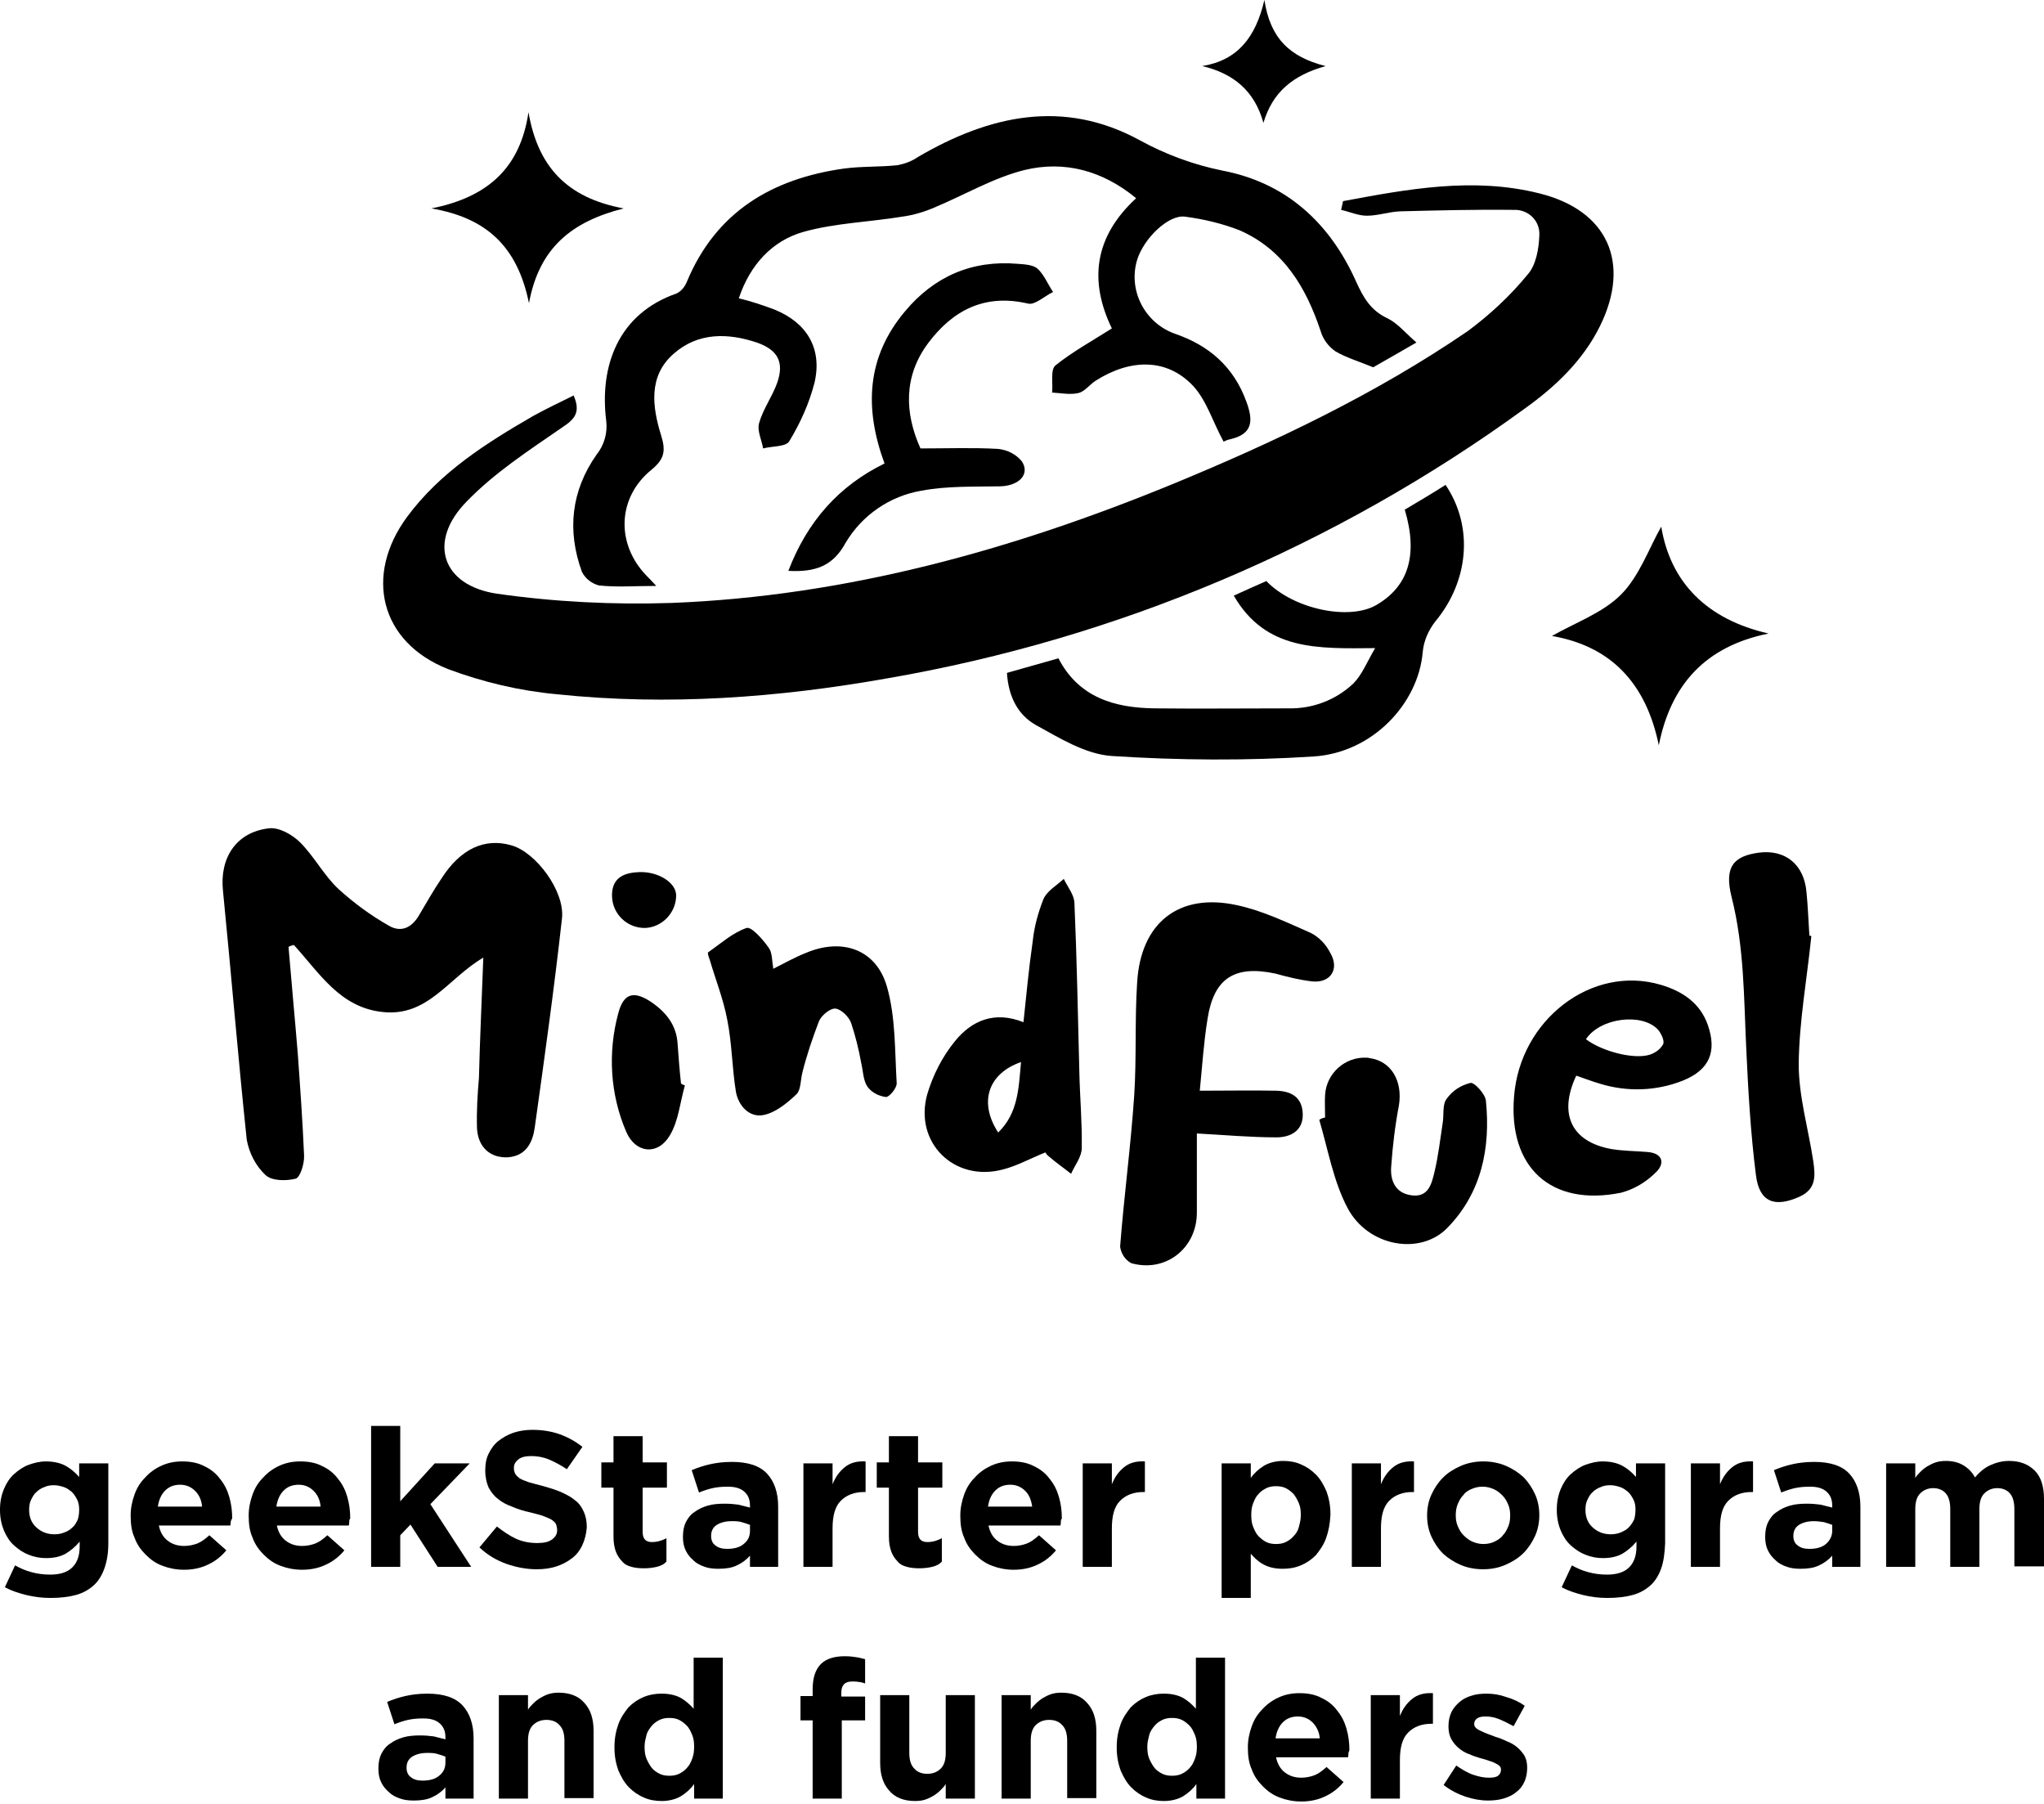 <svg width="400" height="353" viewBox="0 0 400 353" fill="none" xmlns="http://www.w3.org/2000/svg">
<path d="M262.832 39.354C275.57 36.977 288.307 34.601 301.235 37.833C314.638 41.16 319.201 51.426 313.117 63.783C309.79 70.532 304.372 75.665 298.383 79.943C261.406 106.844 218.821 124.905 173.763 132.7C152.376 136.502 130.703 138.118 109.03 135.837C101.71 135.171 94.486 133.46 87.642 130.894C74.429 125.665 71.197 112.643 79.657 101.141C86.121 92.395 95.151 86.692 104.372 81.369C106.938 79.943 109.6 78.707 112.262 77.376C113.687 80.703 112.452 82.034 109.98 83.65C103.516 88.118 96.767 92.49 91.349 98.099C83.649 105.894 86.406 114.544 97.243 116.16C108.554 117.776 120.056 118.346 131.463 117.966C165.589 116.635 198.098 107.605 229.562 94.677C249.619 86.407 269.201 77.091 287.167 64.829C291.539 61.597 295.532 57.89 298.954 53.707C300.57 51.901 301.14 48.764 301.235 46.103C301.425 43.441 299.429 41.255 296.767 41.065C296.577 41.065 296.482 41.065 296.292 41.065C288.878 40.97 281.368 41.16 273.954 41.35C271.767 41.445 269.676 42.205 267.49 42.205C265.779 42.205 264.163 41.445 262.452 41.065C262.547 40.494 262.737 39.924 262.832 39.354Z" fill="black"/>
<path d="M239.45 86.407C237.358 82.604 236.123 78.327 233.461 75.475C228.328 70.057 221.199 70.152 214.354 74.525C213.214 75.285 212.263 76.616 211.027 76.901C209.412 77.281 207.605 76.901 205.894 76.806C206.085 75 205.514 72.338 206.56 71.483C209.887 68.821 213.689 66.73 217.586 64.258C213.119 55.038 214.069 46.388 222.339 38.783C215.78 33.365 208.271 31.369 200.476 33.27C194.392 34.791 188.784 38.118 182.891 40.589C180.894 41.445 178.708 42.11 176.522 42.395C170.153 43.441 163.499 43.631 157.32 45.342C151.142 47.053 146.769 51.806 144.583 58.365C146.959 58.935 149.24 59.696 151.522 60.551C157.891 63.118 160.932 68.156 159.412 74.81C158.366 78.897 156.655 82.699 154.469 86.312C153.803 87.452 151.142 87.262 149.335 87.737C149.05 86.026 148.1 84.22 148.575 82.699C149.335 80.038 151.142 77.566 152.092 74.905C153.518 70.817 152.187 68.441 148.1 67.015C142.396 65.114 136.598 65.019 131.845 69.201C126.807 73.574 127.662 79.658 129.373 85.171C130.324 88.213 130.039 89.829 127.472 91.92C120.723 97.433 120.533 106.559 126.617 112.737C127.092 113.213 127.472 113.593 128.423 114.639C124.24 114.639 120.723 114.924 117.206 114.544C115.78 114.163 114.545 113.213 113.879 111.882C110.932 103.802 111.788 96.007 116.731 88.973C118.252 87.072 118.917 84.696 118.632 82.319C117.301 71.673 120.913 61.407 132.415 57.414C133.366 56.939 134.031 56.084 134.412 55.133C140.115 41.445 151.046 34.981 165.115 32.985C168.632 32.509 172.149 32.699 175.666 32.319C177.092 32.034 178.423 31.559 179.659 30.703C193.632 22.528 208.176 19.296 223.1 27.471C228.138 30.228 233.556 32.224 239.164 33.365C251.712 35.741 260.267 43.631 265.4 55.133C266.826 58.27 268.252 60.741 271.484 62.262C273.48 63.213 275.001 65.114 277.187 67.015C273.86 68.916 271.104 70.532 268.727 71.863C265.97 70.722 263.404 69.962 261.313 68.726C259.982 67.775 258.936 66.445 258.461 64.829C255.609 56.274 251.237 48.859 242.586 45.057C239.164 43.726 235.552 42.87 231.94 42.395C228.708 41.92 223.86 46.578 222.529 50.855C220.723 56.844 224.05 63.213 229.944 65.304C236.598 67.585 241.446 71.768 243.917 78.612C245.248 82.224 245.248 84.886 240.78 85.931C240.305 86.026 239.83 86.216 239.45 86.407Z" fill="black"/>
<path d="M94.581 187.357C87.642 191.445 83.745 198.954 74.904 198.004C66.539 197.148 62.547 190.399 57.509 184.886C57.129 184.981 56.748 185.076 56.463 185.266C57.034 192.205 57.699 199.144 58.269 206.083C58.745 212.737 59.22 219.391 59.505 226.045C59.6 227.661 58.745 230.323 57.889 230.608C55.988 231.083 53.136 231.083 51.901 229.848C49.999 228.042 48.764 225.57 48.288 223.004C46.577 206.749 45.247 190.494 43.631 174.239C42.965 167.871 46.197 162.833 52.566 162.072C54.562 161.787 57.224 163.308 58.745 164.829C61.501 167.585 63.403 171.293 66.254 173.954C69.296 176.711 72.528 179.087 76.045 181.083C78.421 182.509 80.513 181.559 81.939 179.182C83.364 176.806 84.79 174.239 86.406 171.863C90.114 166.064 94.866 163.878 100.094 165.399C104.847 166.73 110.551 174.334 109.98 179.658C108.46 193.346 106.558 206.939 104.657 220.532C104.277 223.384 103.041 226.141 99.429 226.426C96.007 226.616 93.535 224.525 93.345 220.722C93.25 217.49 93.441 214.163 93.726 210.931C93.916 203.137 94.296 195.247 94.581 187.357Z" fill="black"/>
<path d="M241.444 116.54C243.916 115.399 245.912 114.544 247.813 113.688C253.136 119.201 264.068 121.483 269.391 118.346C275.57 114.734 277.566 108.65 274.904 99.715C277.471 98.194 280.228 96.578 282.889 94.867C288.403 103.042 287.452 113.688 280.893 121.578C279.562 123.289 278.612 125.38 278.422 127.566C277.566 137.642 268.631 147.243 257.129 148.004C243.916 148.859 230.703 148.764 217.49 147.909C212.357 147.528 207.319 144.391 202.661 141.825C199.144 139.829 197.338 136.217 197.053 131.654C200.475 130.703 203.707 129.753 207.129 128.802C211.121 136.502 218.155 138.498 225.95 138.593C234.695 138.688 243.441 138.593 252.186 138.593C256.844 138.688 261.406 136.977 264.828 133.745C266.539 132.034 267.49 129.563 269.106 126.806C257.889 126.901 247.718 127.376 241.444 116.54Z" fill="black"/>
<path d="M234.791 213.403C240.114 213.403 244.962 213.308 249.81 213.403C252.661 213.498 254.848 214.639 254.943 217.966C255.038 221.293 252.471 222.528 249.81 222.528C244.676 222.528 239.543 222.053 234.22 221.768V237.262C234.22 244.201 228.137 249.049 221.387 247.148C220.152 246.483 219.391 245.247 219.201 243.916C219.962 234.03 221.292 224.239 221.958 214.354C222.433 207.034 222.053 199.62 222.528 192.3C223.194 180.608 230.608 174.62 242.015 177.091C246.958 178.137 251.711 180.418 256.464 182.509C258.175 183.365 259.505 184.791 260.361 186.502C262.167 189.639 260.361 192.395 256.749 192.015C254.372 191.73 251.996 191.16 249.619 190.494C241.635 188.783 237.547 191.35 236.311 199.335C235.551 203.992 235.266 208.65 234.791 213.403Z" fill="black"/>
<path d="M204.563 225.475C201.521 226.711 198.954 228.137 196.293 228.802C186.787 231.369 178.802 223.574 181.464 214.068C182.604 210.266 184.411 206.749 186.882 203.707C190.114 199.715 194.582 197.718 200.285 200C200.855 194.677 201.331 189.448 202.091 184.22C202.376 181.369 203.137 178.612 204.182 175.95C204.848 174.334 206.749 173.289 208.175 171.958C208.935 173.574 210.266 175.095 210.266 176.806C210.741 187.737 210.931 198.574 211.217 209.506C211.312 214.544 211.787 219.582 211.692 224.62C211.692 226.331 210.361 227.947 209.601 229.658C208.175 228.517 206.654 227.471 205.228 226.236C204.943 226.045 204.753 225.76 204.563 225.475ZM199.81 207.795C193.251 210.076 191.54 215.779 195.342 221.578C199.239 217.775 199.335 213.023 199.81 207.795Z" fill="black"/>
<path d="M308.46 210.456C304.943 217.966 307.51 223.384 315.304 224.81C317.586 225.19 319.867 225.19 322.244 225.38C325.476 225.57 325.856 227.661 324.05 229.372C322.149 231.274 319.772 232.699 317.206 233.365C303.517 236.121 295.152 228.422 296.293 214.544C297.434 199.525 311.502 188.688 325 192.68C329.183 193.916 332.7 196.198 334.221 200.57C336.027 205.798 334.506 209.315 329.373 211.407C324.145 213.498 318.346 213.688 312.928 211.977C311.597 211.597 310.171 211.026 308.46 210.456ZM310.361 203.327C313.498 205.703 319.677 207.319 322.814 206.369C323.955 205.988 324.905 205.323 325.476 204.277C325.761 203.612 325.095 202.186 324.43 201.426C321.293 198.099 313.118 199.144 310.361 203.327Z" fill="black"/>
<path d="M151.332 189.544C153.613 188.403 155.609 187.262 157.795 186.407C164.83 183.46 171.484 185.741 173.575 193.061C175.286 199.049 175.096 205.608 175.476 211.882C175.571 212.833 174.05 214.639 173.385 214.639C171.959 214.449 170.628 213.783 169.773 212.642C168.917 211.407 168.917 209.601 168.537 207.985C168.062 205.323 167.396 202.661 166.541 200.095C166.065 198.859 164.545 197.433 163.499 197.338C162.453 197.243 160.742 198.669 160.267 199.81C159.031 203.042 157.891 206.369 157.035 209.791C156.655 211.217 156.75 213.213 155.894 214.068C154.088 215.779 151.807 217.68 149.43 218.156C146.674 218.726 144.487 216.35 144.012 213.593C143.252 208.935 143.252 204.087 142.301 199.429C141.541 195.437 140.02 191.635 138.879 187.737C138.689 187.262 138.404 186.407 138.594 186.312C141.065 184.601 143.347 182.509 146.103 181.559C147.054 181.274 149.24 183.745 150.381 185.361C151.141 186.312 151.046 187.833 151.332 189.544Z" fill="black"/>
<path d="M354.469 183.175C353.613 191.54 352.092 199.81 351.997 208.175C351.997 214.544 353.898 220.912 354.849 227.186C355.229 229.943 355.514 232.604 352.187 234.125C347.339 236.312 344.298 235.266 343.632 229.943C342.587 221.768 342.111 213.403 341.731 205.133C341.256 195.247 341.351 185.361 338.879 175.57C337.358 169.582 339.26 167.49 344.203 166.825C349.336 166.16 353.043 169.106 353.518 174.525C353.803 177.376 353.898 180.228 354.089 183.08C354.279 183.08 354.374 183.08 354.469 183.175Z" fill="black"/>
<path d="M154.277 111.692C157.985 101.996 164.163 95.057 173.099 90.684C169.106 79.848 169.582 69.867 177.091 60.931C182.794 54.087 190.209 50.855 199.144 51.616C200.475 51.711 202.186 51.806 203.042 52.566C204.372 53.802 205.038 55.608 206.083 57.129C204.467 57.89 202.566 59.696 201.236 59.41C192.775 57.414 186.502 60.646 181.654 67.11C176.806 73.574 176.996 80.798 180.133 87.737C185.361 87.737 190.399 87.547 195.342 87.832C197.148 88.023 198.859 88.878 200 90.304C201.616 92.871 199.334 95.057 195.722 95.152C190.589 95.247 185.361 95.057 180.323 96.007C174.144 97.053 168.726 100.76 165.494 106.179C163.023 110.741 159.601 111.977 154.277 111.692Z" fill="black"/>
<path d="M259.315 218.631C259.315 217.11 259.22 215.589 259.315 214.163C259.601 209.981 263.213 206.749 267.395 206.939C267.585 206.939 267.776 206.939 268.061 207.034C272.243 207.604 274.525 211.502 273.764 216.254C273.004 220.247 272.528 224.239 272.243 228.327C272.053 230.893 273.004 233.365 276.046 233.84C279.468 234.41 280.133 231.749 280.703 229.372C281.464 226.235 281.844 222.908 282.319 219.772C282.604 218.156 282.224 216.159 283.08 215.019C284.22 213.403 285.836 212.357 287.738 211.882C288.498 211.692 290.589 213.973 290.779 215.304C291.73 224.619 289.924 233.365 283.27 240.209C277.947 245.722 267.68 243.916 263.688 236.312C260.931 231.083 259.886 224.905 258.175 219.106C258.555 218.821 258.935 218.726 259.315 218.631Z" fill="black"/>
<path d="M303.707 124.43C308.175 121.863 313.593 119.962 317.205 116.35C320.817 112.738 322.718 107.224 325.095 103.042C326.901 113.973 334.03 121.198 346.102 123.954C333.84 126.426 326.996 133.84 324.62 145.817C322.148 133.745 315.304 126.426 303.707 124.43Z" fill="black"/>
<path d="M103.517 59.315C101.235 48.099 95.056 42.585 84.41 40.779C95.437 38.593 101.806 32.89 103.422 21.958C105.228 32.414 110.741 38.688 122.053 40.779C111.882 43.346 105.513 48.479 103.517 59.315Z" fill="black"/>
<path d="M134.03 212.357C133.079 215.684 132.794 219.297 131.083 222.148C128.707 226.141 124.334 225.665 122.528 221.388C119.391 214.068 118.916 205.894 121.007 198.194C122.053 194.297 124.049 193.821 127.376 196.008C130.323 198.004 132.414 200.57 132.604 204.278C132.794 206.844 132.984 209.411 133.269 211.977C133.459 212.167 133.745 212.262 134.03 212.357Z" fill="black"/>
<path d="M235.267 12.928C242.206 11.787 245.723 7.319 247.434 0C248.575 7.414 252.282 11.122 259.411 12.928C253.042 14.734 249.05 17.966 247.244 24.049C245.533 17.776 241.35 14.354 235.267 12.928Z" fill="black"/>
<path d="M126.33 181.559C122.813 181.654 119.867 178.897 119.771 175.38C119.771 175.19 119.771 175 119.771 174.81C119.962 171.483 122.433 170.722 125.19 170.627C128.897 170.532 132.319 172.718 132.319 175.19C132.319 178.517 129.657 181.369 126.33 181.559Z" fill="black"/>
<path d="M20.437 306.844C19.962 308.175 19.297 309.316 18.346 310.171C17.395 311.027 16.255 311.692 14.829 312.072C13.403 312.453 11.787 312.643 9.886 312.643C8.27 312.643 6.654 312.453 5.133 312.072C3.612 311.692 2.186 311.217 0.951 310.551L2.947 306.274C3.992 306.844 5.038 307.319 6.179 307.605C7.224 307.89 8.46 308.08 9.791 308.08C11.787 308.08 13.213 307.605 14.164 306.654C15.114 305.704 15.589 304.373 15.589 302.567V301.616C14.734 302.662 13.783 303.422 12.833 303.992C11.787 304.563 10.551 304.848 9.03 304.848C7.89 304.848 6.749 304.658 5.608 304.183C4.563 303.802 3.612 303.137 2.757 302.377C1.901 301.616 1.236 300.57 0.76 299.43C0.285 298.289 0 296.958 0 295.437V295.342C0 293.821 0.285 292.491 0.76 291.35C1.236 290.209 1.901 289.164 2.757 288.403C3.612 287.643 4.563 286.977 5.608 286.597C6.654 286.217 7.795 285.932 8.935 285.932C10.456 285.932 11.787 286.217 12.833 286.787C13.878 287.357 14.734 288.118 15.494 288.973V286.312H21.198V301.996C21.198 303.897 20.913 305.513 20.437 306.844ZM15.494 295.342C15.494 294.677 15.399 294.011 15.114 293.441C14.829 292.871 14.544 292.396 14.068 291.92C13.593 291.54 13.118 291.16 12.547 290.97C11.977 290.78 11.312 290.589 10.551 290.589C9.886 290.589 9.221 290.685 8.65 290.97C8.08 291.16 7.51 291.54 7.129 291.92C6.654 292.3 6.369 292.871 6.084 293.441C5.798 294.011 5.703 294.677 5.703 295.342V295.437C5.703 296.863 6.179 298.004 7.129 298.859C8.08 299.715 9.221 300.19 10.646 300.19C11.312 300.19 11.977 300.095 12.643 299.81C13.213 299.62 13.783 299.24 14.164 298.859C14.639 298.479 14.924 297.909 15.209 297.338C15.399 296.768 15.494 296.103 15.494 295.342Z" fill="black"/>
<path d="M45.152 297.719C45.152 297.909 45.152 298.194 45.057 298.479H31.084C31.369 299.81 31.939 300.761 32.795 301.426C33.65 302.091 34.696 302.472 36.027 302.472C36.977 302.472 37.833 302.281 38.593 301.996C39.354 301.711 40.114 301.141 40.97 300.38L44.297 303.327C43.346 304.468 42.205 305.418 40.779 306.084C39.449 306.749 37.833 307.129 36.027 307.129C34.506 307.129 33.08 306.844 31.844 306.369C30.513 305.894 29.468 305.133 28.517 304.183C27.567 303.232 26.806 302.186 26.331 300.856C25.76 299.62 25.57 298.194 25.57 296.578V296.483C25.57 295.057 25.855 293.726 26.331 292.396C26.806 291.065 27.471 290.019 28.422 289.069C29.277 288.118 30.323 287.357 31.559 286.787C32.795 286.217 34.125 285.932 35.646 285.932C37.357 285.932 38.783 286.217 40.019 286.882C41.255 287.453 42.3 288.308 43.061 289.354C43.916 290.399 44.487 291.54 44.867 292.871C45.247 294.202 45.437 295.532 45.437 297.053V297.148C45.247 297.243 45.247 297.529 45.152 297.719ZM38.213 291.73C37.452 290.97 36.502 290.494 35.266 290.494C34.03 290.494 33.08 290.875 32.319 291.635C31.559 292.396 31.084 293.441 30.893 294.772H39.544C39.449 293.536 38.973 292.491 38.213 291.73Z" fill="black"/>
<path d="M68.346 297.719C68.346 297.909 68.346 298.194 68.251 298.479H54.182C54.467 299.81 55.038 300.761 55.893 301.426C56.749 302.091 57.794 302.472 59.125 302.472C60.076 302.472 60.931 302.281 61.692 301.996C62.452 301.711 63.213 301.141 64.068 300.38L67.395 303.327C66.445 304.468 65.304 305.418 63.878 306.084C62.547 306.749 60.931 307.129 59.125 307.129C57.604 307.129 56.178 306.844 54.943 306.369C53.612 305.894 52.566 305.133 51.616 304.183C50.665 303.232 49.905 302.186 49.429 300.856C48.859 299.62 48.669 298.194 48.669 296.578V296.483C48.669 295.057 48.954 293.726 49.429 292.396C49.905 291.065 50.57 290.019 51.521 289.069C52.376 288.118 53.422 287.357 54.657 286.787C55.893 286.217 57.224 285.932 58.745 285.932C60.456 285.932 61.882 286.217 63.118 286.882C64.353 287.453 65.399 288.308 66.159 289.354C67.015 290.399 67.585 291.54 67.966 292.871C68.346 294.202 68.536 295.532 68.536 297.053V297.148C68.346 297.243 68.346 297.529 68.346 297.719ZM61.407 291.73C60.646 290.97 59.696 290.494 58.46 290.494C57.224 290.494 56.273 290.875 55.513 291.635C54.753 292.396 54.277 293.441 54.087 294.772H62.737C62.642 293.536 62.167 292.491 61.407 291.73Z" fill="black"/>
<path d="M85.647 306.559L80.324 298.289L78.327 300.38V306.559H72.624V278.992H78.327V293.726L85.076 286.312H91.921L84.221 294.297L92.206 306.559H85.647V306.559Z" fill="black"/>
<path d="M113.973 302.281C113.498 303.327 112.833 304.183 111.977 304.848C111.122 305.513 110.076 306.084 108.935 306.464C107.795 306.844 106.464 307.034 105.038 307.034C103.042 307.034 101.046 306.654 99.144 305.989C97.243 305.323 95.437 304.278 93.821 302.757L97.243 298.669C98.479 299.62 99.715 300.475 100.951 301.046C102.186 301.616 103.612 301.901 105.133 301.901C106.369 301.901 107.319 301.711 107.985 301.236C108.65 300.761 109.03 300.19 109.03 299.43V299.335C109.03 298.954 108.935 298.669 108.84 298.289C108.745 298.004 108.46 297.719 108.08 297.434C107.7 297.148 107.129 296.958 106.464 296.673C105.798 296.388 104.848 296.198 103.802 295.913C102.471 295.627 101.236 295.247 100.19 294.772C99.144 294.392 98.194 293.916 97.433 293.251C96.673 292.681 96.103 291.92 95.627 291.065C95.247 290.209 94.962 289.069 94.962 287.738V287.643C94.962 286.407 95.152 285.361 95.627 284.411C96.103 283.46 96.673 282.605 97.528 281.939C98.384 281.274 99.335 280.704 100.475 280.323C101.616 279.943 102.852 279.753 104.183 279.753C106.084 279.753 107.89 280.038 109.506 280.608C111.122 281.179 112.643 282.034 113.973 283.08L110.932 287.453C109.791 286.692 108.555 286.027 107.414 285.551C106.274 285.076 105.133 284.886 103.992 284.886C102.852 284.886 101.996 285.076 101.426 285.551C100.856 286.027 100.57 286.502 100.57 287.167V287.262C100.57 287.738 100.665 288.023 100.856 288.403C101.046 288.688 101.331 288.973 101.711 289.259C102.186 289.544 102.757 289.734 103.517 290.019C104.278 290.209 105.228 290.494 106.369 290.78C107.7 291.16 108.935 291.54 109.981 292.015C111.027 292.491 111.882 292.966 112.643 293.631C113.403 294.202 113.878 294.962 114.259 295.818C114.639 296.673 114.829 297.624 114.829 298.764V298.859C114.734 300.095 114.449 301.236 113.973 302.281Z" fill="black"/>
<path d="M128.517 306.559C127.757 306.749 126.901 306.844 125.951 306.844C125.095 306.844 124.24 306.749 123.574 306.559C122.814 306.369 122.243 306.084 121.768 305.513C121.293 305.038 120.818 304.373 120.532 303.612C120.247 302.852 120.057 301.901 120.057 300.666V291.065H117.681V286.122H120.057V280.989H125.761V286.122H130.513V291.065H125.761V299.715C125.761 301.046 126.331 301.711 127.567 301.711C128.612 301.711 129.563 301.426 130.418 300.951V305.513C129.943 306.084 129.278 306.369 128.517 306.559Z" fill="black"/>
<path d="M146.767 306.559V304.373C146.102 305.133 145.246 305.798 144.201 306.274C143.25 306.749 142.014 306.939 140.589 306.939C139.638 306.939 138.687 306.844 137.927 306.559C137.071 306.274 136.311 305.894 135.741 305.323C135.075 304.753 134.6 304.182 134.22 303.422C133.84 302.662 133.649 301.806 133.649 300.76V300.665C133.649 299.525 133.84 298.574 134.22 297.814C134.6 297.053 135.17 296.293 135.931 295.817C136.691 295.247 137.547 294.867 138.497 294.582C139.448 294.297 140.589 294.202 141.824 294.202C142.87 294.202 143.725 294.297 144.486 294.392C145.246 294.582 146.007 294.772 146.767 294.962V294.582C146.767 293.346 146.387 292.49 145.627 291.825C144.866 291.16 143.821 290.875 142.395 290.875C141.254 290.875 140.303 290.97 139.448 291.16C138.592 291.35 137.737 291.635 136.786 292.015L135.36 287.643C136.501 287.167 137.642 286.787 138.878 286.502C140.113 286.217 141.539 286.027 143.25 286.027C146.387 286.027 148.668 286.787 150.094 288.308C151.52 289.829 152.281 292.015 152.281 294.772V306.559H146.767V306.559ZM146.862 298.384C146.387 298.194 145.817 298.004 145.151 297.814C144.486 297.624 143.916 297.624 143.155 297.624C141.919 297.624 140.969 297.909 140.208 298.384C139.543 298.859 139.163 299.525 139.163 300.475V300.57C139.163 301.331 139.448 301.996 140.018 302.376C140.589 302.852 141.349 303.042 142.3 303.042C143.63 303.042 144.771 302.757 145.532 302.091C146.387 301.426 146.767 300.57 146.767 299.525V298.384H146.862Z" fill="black"/>
<path d="M169.107 291.92C167.206 291.92 165.685 292.49 164.544 293.631C163.403 294.772 162.928 296.578 162.928 299.049V306.559H157.225V286.312H162.928V290.399C163.498 288.973 164.259 287.928 165.304 287.072C166.35 286.217 167.681 285.836 169.392 285.931V291.92H169.107Z" fill="black"/>
<path d="M182.415 306.559C181.654 306.749 180.799 306.844 179.848 306.844C178.993 306.844 178.137 306.749 177.472 306.559C176.711 306.369 176.141 306.084 175.666 305.513C175.19 305.038 174.715 304.373 174.43 303.612C174.145 302.852 173.955 301.901 173.955 300.666V291.065H171.578V286.122H173.955V280.989H179.658V286.122H184.411V291.065H179.658V299.715C179.658 301.046 180.228 301.711 181.464 301.711C182.51 301.711 183.46 301.426 184.316 300.951V305.513C183.84 306.084 183.175 306.369 182.415 306.559Z" fill="black"/>
<path d="M207.605 297.719C207.605 297.909 207.605 298.194 207.509 298.479H193.441C193.726 299.81 194.297 300.761 195.152 301.426C196.008 302.091 197.053 302.472 198.384 302.472C199.335 302.472 200.19 302.281 200.951 301.996C201.711 301.711 202.471 301.141 203.327 300.38L206.654 303.327C205.703 304.468 204.563 305.418 203.137 306.084C201.806 306.749 200.19 307.129 198.384 307.129C196.863 307.129 195.437 306.844 194.201 306.369C192.871 305.894 191.825 305.133 190.874 304.183C189.924 303.232 189.163 302.186 188.688 300.856C188.118 299.62 187.928 298.194 187.928 296.578V296.483C187.928 295.057 188.213 293.726 188.688 292.396C189.163 291.065 189.829 290.019 190.779 289.069C191.635 288.118 192.681 287.357 193.916 286.787C195.152 286.217 196.483 285.932 198.004 285.932C199.715 285.932 201.141 286.217 202.376 286.882C203.612 287.453 204.658 288.308 205.418 289.354C206.274 290.399 206.844 291.54 207.224 292.871C207.605 294.202 207.795 295.532 207.795 297.053V297.148C207.605 297.243 207.605 297.529 207.605 297.719ZM200.665 291.73C199.905 290.97 198.954 290.494 197.719 290.494C196.483 290.494 195.532 290.875 194.772 291.635C194.011 292.396 193.536 293.441 193.346 294.772H201.996C201.806 293.536 201.426 292.491 200.665 291.73Z" fill="black"/>
<path d="M223.765 291.92C221.864 291.92 220.343 292.49 219.202 293.631C218.062 294.772 217.586 296.578 217.586 299.049V306.559H211.883V286.312H217.586V290.399C218.157 288.973 218.917 287.928 219.963 287.072C221.008 286.217 222.339 285.836 224.05 285.931V291.92H223.765Z" fill="black"/>
<path d="M259.506 300.951C259.03 302.281 258.27 303.327 257.509 304.278C256.654 305.133 255.703 305.798 254.563 306.274C253.422 306.749 252.281 306.939 251.046 306.939C249.525 306.939 248.289 306.654 247.243 306.084C246.198 305.513 245.437 304.753 244.772 303.992V312.643H239.068V286.312H244.772V289.163C245.437 288.213 246.293 287.452 247.338 286.787C248.289 286.217 249.62 285.836 251.141 285.836C252.281 285.836 253.517 286.027 254.563 286.502C255.703 286.977 256.654 287.643 257.509 288.498C258.365 289.354 259.03 290.494 259.601 291.825C260.076 293.156 260.361 294.582 260.361 296.293V296.388C260.266 298.194 259.981 299.62 259.506 300.951ZM254.563 296.388C254.563 295.532 254.468 294.772 254.182 294.106C253.897 293.441 253.517 292.776 253.137 292.3C252.662 291.825 252.186 291.445 251.616 291.16C251.046 290.874 250.38 290.779 249.715 290.779C249.049 290.779 248.384 290.874 247.814 291.16C247.243 291.445 246.673 291.825 246.293 292.3C245.817 292.776 245.532 293.346 245.247 294.106C244.962 294.772 244.867 295.532 244.867 296.388V296.483C244.867 297.338 244.962 298.099 245.247 298.764C245.532 299.43 245.817 300.095 246.293 300.57C246.768 301.046 247.243 301.426 247.814 301.711C248.384 301.996 249.049 302.091 249.715 302.091C250.38 302.091 251.046 301.996 251.616 301.711C252.186 301.426 252.757 301.046 253.137 300.57C253.612 300.095 253.992 299.525 254.182 298.764C254.373 298.004 254.563 297.338 254.563 296.388Z" fill="black"/>
<path d="M276.426 291.92C274.525 291.92 273.004 292.49 271.863 293.631C270.723 294.772 270.247 296.578 270.247 299.049V306.559H264.544V286.312H270.247V290.399C270.818 288.973 271.578 287.928 272.624 287.072C273.669 286.217 275 285.836 276.711 285.931V291.92H276.426Z" fill="black"/>
<path d="M300.38 300.57C299.81 301.806 299.049 302.947 298.099 303.897C297.148 304.848 295.912 305.608 294.582 306.179C293.251 306.749 291.825 307.034 290.209 307.034C288.688 307.034 287.167 306.749 285.836 306.179C284.505 305.608 283.365 304.848 282.414 303.992C281.464 303.042 280.703 301.901 280.133 300.665C279.563 299.43 279.277 298.004 279.277 296.578V296.483C279.277 295.057 279.563 293.631 280.133 292.396C280.703 291.16 281.464 290.019 282.414 289.069C283.365 288.118 284.601 287.357 285.931 286.787C287.262 286.217 288.688 285.932 290.304 285.932C291.825 285.932 293.346 286.217 294.677 286.787C296.007 287.357 297.148 288.118 298.099 288.973C299.049 289.924 299.81 291.065 300.38 292.3C300.95 293.536 301.236 294.962 301.236 296.388V296.483C301.236 297.909 300.95 299.335 300.38 300.57ZM295.532 296.483C295.532 295.723 295.437 295.057 295.152 294.392C294.867 293.726 294.582 293.156 294.011 292.586C293.536 292.11 292.966 291.635 292.3 291.35C291.635 291.065 290.969 290.875 290.114 290.875C289.258 290.875 288.593 291.065 287.928 291.35C287.262 291.635 286.692 292.015 286.312 292.586C285.836 293.061 285.551 293.631 285.266 294.297C284.981 294.962 284.886 295.723 284.886 296.388V296.483C284.886 297.243 284.981 297.909 285.266 298.574C285.551 299.24 285.836 299.81 286.407 300.38C286.882 300.856 287.452 301.331 288.118 301.616C288.783 301.901 289.448 302.091 290.304 302.091C291.159 302.091 291.92 301.901 292.49 301.616C293.061 301.331 293.726 300.951 294.106 300.38C294.582 299.905 294.867 299.335 295.152 298.669C295.437 298.004 295.532 297.338 295.532 296.483Z" fill="black"/>
<path d="M325.095 306.844C324.62 308.175 323.955 309.316 323.004 310.171C322.054 311.027 320.913 311.692 319.487 312.072C318.061 312.453 316.445 312.643 314.544 312.643C312.928 312.643 311.312 312.453 309.791 312.072C308.27 311.692 306.845 311.217 305.609 310.551L307.605 306.274C308.651 306.844 309.696 307.319 310.837 307.605C311.883 307.89 313.118 308.08 314.449 308.08C316.445 308.08 317.871 307.605 318.822 306.654C319.772 305.704 320.248 304.373 320.248 302.567V301.616C319.392 302.662 318.441 303.422 317.491 303.992C316.445 304.563 315.21 304.848 313.689 304.848C312.548 304.848 311.407 304.658 310.267 304.183C309.221 303.802 308.27 303.137 307.415 302.377C306.559 301.616 305.894 300.57 305.419 299.43C304.943 298.289 304.658 296.958 304.658 295.437V295.342C304.658 293.821 304.943 292.491 305.419 291.35C305.894 290.209 306.559 289.164 307.415 288.403C308.27 287.643 309.221 286.977 310.267 286.597C311.312 286.217 312.453 285.932 313.594 285.932C315.114 285.932 316.445 286.217 317.491 286.787C318.537 287.357 319.392 288.118 320.152 288.973V286.312H325.856V301.996C325.761 303.897 325.571 305.513 325.095 306.844ZM320.057 295.342C320.057 294.677 319.962 294.011 319.677 293.441C319.392 292.871 319.107 292.396 318.632 291.92C318.156 291.54 317.681 291.16 317.111 290.97C316.54 290.78 315.875 290.589 315.114 290.589C314.449 290.589 313.784 290.685 313.213 290.97C312.643 291.16 312.073 291.54 311.692 291.92C311.217 292.3 310.932 292.871 310.647 293.441C310.362 294.011 310.267 294.677 310.267 295.342V295.437C310.267 296.863 310.742 298.004 311.692 298.859C312.643 299.715 313.784 300.19 315.21 300.19C315.875 300.19 316.54 300.095 317.206 299.81C317.871 299.525 318.346 299.24 318.727 298.859C319.107 298.479 319.487 297.909 319.772 297.338C319.962 296.768 320.057 296.103 320.057 295.342Z" fill="black"/>
<path d="M342.776 291.92C340.875 291.92 339.354 292.49 338.213 293.631C337.072 294.772 336.597 296.578 336.597 299.049V306.559H330.894V286.312H336.597V290.399C337.167 288.973 337.928 287.928 338.973 287.072C340.019 286.217 341.35 285.836 343.061 285.931V291.92H342.776Z" fill="black"/>
<path d="M358.555 306.559V304.373C357.89 305.133 357.034 305.798 355.989 306.274C355.038 306.749 353.803 306.939 352.377 306.939C351.426 306.939 350.476 306.844 349.715 306.559C348.86 306.274 348.099 305.894 347.529 305.323C346.863 304.753 346.388 304.182 346.008 303.422C345.628 302.662 345.438 301.806 345.438 300.76V300.665C345.438 299.525 345.628 298.574 346.008 297.814C346.388 297.053 346.958 296.293 347.719 295.817C348.479 295.247 349.335 294.867 350.285 294.582C351.236 294.297 352.377 294.202 353.612 294.202C354.658 294.202 355.514 294.297 356.274 294.392C357.034 294.582 357.795 294.772 358.555 294.962V294.582C358.555 293.346 358.175 292.49 357.415 291.825C356.654 291.16 355.609 290.875 354.183 290.875C353.042 290.875 352.091 290.97 351.236 291.16C350.38 291.35 349.525 291.635 348.574 292.015L347.149 287.643C348.289 287.167 349.43 286.787 350.666 286.502C351.901 286.217 353.327 286.027 355.038 286.027C358.175 286.027 360.457 286.787 361.882 288.308C363.308 289.829 364.069 292.015 364.069 294.772V306.559H358.555V306.559ZM358.65 298.384C358.175 298.194 357.605 298.004 356.939 297.814C356.274 297.719 355.704 297.624 354.943 297.624C353.707 297.624 352.757 297.909 351.996 298.384C351.331 298.859 350.951 299.525 350.951 300.475V300.57C350.951 301.331 351.236 301.996 351.806 302.376C352.377 302.852 353.137 303.042 354.088 303.042C355.418 303.042 356.559 302.757 357.32 302.091C358.08 301.426 358.555 300.57 358.555 299.525V298.384H358.65Z" fill="black"/>
<path d="M394.201 306.559V295.247C394.201 293.916 393.916 292.871 393.346 292.205C392.776 291.54 391.92 291.16 390.875 291.16C389.829 291.16 388.973 291.54 388.308 292.205C387.643 292.871 387.357 293.916 387.357 295.247V306.559H381.654V295.247C381.654 293.916 381.369 292.871 380.798 292.205C380.228 291.54 379.373 291.16 378.327 291.16C377.281 291.16 376.426 291.54 375.76 292.205C375.095 292.871 374.81 293.916 374.81 295.247V306.559H369.106V286.312H374.81V289.163C375.095 288.688 375.475 288.308 375.856 287.928C376.236 287.547 376.711 287.167 377.186 286.882C377.662 286.597 378.232 286.312 378.802 286.122C379.373 285.932 380.038 285.836 380.798 285.836C382.129 285.836 383.27 286.122 384.221 286.692C385.171 287.262 385.932 288.023 386.502 289.068C387.357 288.023 388.403 287.167 389.449 286.692C390.494 286.217 391.73 285.836 393.156 285.836C395.342 285.836 396.958 286.502 398.194 287.738C399.43 288.973 400 290.874 400 293.251V306.464H394.201V306.559Z" fill="black"/>
<path d="M87.168 351.901V349.715C86.502 350.475 85.647 351.141 84.601 351.616C83.651 352.091 82.415 352.281 80.989 352.281C80.038 352.281 79.088 352.186 78.327 351.901C77.472 351.616 76.711 351.236 76.141 350.665C75.476 350.095 75 349.525 74.62 348.764C74.24 348.004 74.05 347.148 74.05 346.102V346.007C74.05 344.867 74.24 343.916 74.62 343.156C75 342.395 75.571 341.635 76.331 341.16C77.092 340.589 77.947 340.209 78.898 339.924C79.848 339.639 80.989 339.544 82.225 339.544C83.27 339.544 84.126 339.639 84.886 339.734C85.647 339.924 86.407 340.114 87.168 340.304V339.924C87.168 338.688 86.787 337.833 86.027 337.167C85.266 336.502 84.221 336.217 82.795 336.217C81.654 336.217 80.704 336.312 79.848 336.502C78.993 336.692 78.137 336.977 77.187 337.357L75.761 332.985C76.901 332.509 78.042 332.129 79.278 331.844C80.514 331.559 81.939 331.369 83.651 331.369C86.787 331.369 89.069 332.129 90.495 333.65C91.921 335.171 92.681 337.357 92.681 340.114V351.901H87.168V351.901ZM87.263 343.726C86.787 343.536 86.217 343.346 85.552 343.156C84.886 342.966 84.316 342.966 83.555 342.966C82.32 342.966 81.369 343.251 80.609 343.726C79.943 344.201 79.563 344.867 79.563 345.817V345.912C79.563 346.673 79.848 347.338 80.419 347.718C80.989 348.194 81.749 348.384 82.7 348.384C84.031 348.384 85.171 348.099 85.932 347.433C86.787 346.768 87.168 345.912 87.168 344.867V343.726H87.263Z" fill="black"/>
<path d="M110.457 351.901V340.589C110.457 339.259 110.172 338.213 109.506 337.548C108.936 336.882 108.08 336.502 106.94 336.502C105.799 336.502 104.943 336.882 104.278 337.548C103.613 338.213 103.327 339.259 103.327 340.589V351.901H97.624V331.654H103.327V334.506C103.613 334.03 103.993 333.65 104.373 333.27C104.753 332.89 105.229 332.51 105.704 332.224C106.179 331.939 106.749 331.654 107.32 331.464C107.89 331.274 108.556 331.179 109.316 331.179C111.502 331.179 113.213 331.844 114.354 333.175C115.59 334.506 116.16 336.312 116.16 338.688V351.806H110.457V351.901Z" fill="black"/>
<path d="M135.836 351.901V349.049C135.171 350 134.316 350.76 133.27 351.426C132.319 351.996 130.989 352.376 129.468 352.376C128.327 352.376 127.091 352.186 126.046 351.711C124.905 351.236 123.954 350.57 123.099 349.715C122.243 348.859 121.578 347.719 121.008 346.388C120.532 345.057 120.247 343.631 120.247 341.92V341.825C120.247 340.114 120.532 338.688 121.008 337.357C121.483 336.027 122.243 334.981 123.004 334.03C123.859 333.175 124.81 332.509 125.95 332.034C127.091 331.559 128.232 331.369 129.468 331.369C130.989 331.369 132.224 331.654 133.27 332.224C134.22 332.795 135.076 333.555 135.741 334.315V324.334H141.445V351.901H135.836V351.901ZM135.836 341.73C135.836 340.874 135.741 340.114 135.456 339.449C135.171 338.783 134.886 338.118 134.411 337.642C133.935 337.167 133.46 336.787 132.89 336.502C132.319 336.217 131.654 336.122 130.989 336.122C130.323 336.122 129.658 336.217 129.087 336.502C128.517 336.787 127.947 337.167 127.566 337.642C127.186 338.118 126.711 338.688 126.521 339.449C126.331 340.209 126.141 340.874 126.141 341.73V341.825C126.141 342.681 126.236 343.441 126.521 344.106C126.806 344.772 127.186 345.437 127.566 345.912C127.947 346.388 128.517 346.768 129.087 347.053C129.658 347.338 130.323 347.433 130.989 347.433C131.654 347.433 132.319 347.338 132.89 347.053C133.46 346.768 134.03 346.388 134.411 345.912C134.886 345.437 135.171 344.867 135.456 344.106C135.741 343.346 135.836 342.68 135.836 341.73Z" fill="black"/>
<path d="M168.061 329.087C167.681 328.992 167.206 328.992 166.73 328.992C165.304 328.992 164.639 329.753 164.639 331.179V331.939H169.297V336.597H164.734V351.901H159.031V336.597H156.654V331.844H159.031V330.513C159.031 328.232 159.601 326.616 160.647 325.57C161.692 324.525 163.308 324.049 165.304 324.049C166.255 324.049 167.016 324.144 167.586 324.239C168.251 324.334 168.822 324.525 169.297 324.62V329.373C168.917 329.277 168.536 329.087 168.061 329.087Z" fill="black"/>
<path d="M185.076 351.901V349.049C184.791 349.525 184.41 349.905 184.03 350.285C183.65 350.665 183.175 351.045 182.699 351.331C182.224 351.616 181.654 351.901 181.083 352.091C180.513 352.281 179.848 352.376 179.087 352.376C176.901 352.376 175.19 351.711 174.049 350.38C172.814 349.049 172.243 347.243 172.243 344.867V331.654H177.947V342.966C177.947 344.296 178.232 345.342 178.897 346.007C179.467 346.673 180.323 347.053 181.464 347.053C182.604 347.053 183.46 346.673 184.125 346.007C184.791 345.342 185.076 344.296 185.076 342.966V331.654H190.779V351.901H185.076Z" fill="black"/>
<path d="M208.841 351.901V340.589C208.841 339.259 208.555 338.213 207.89 337.548C207.32 336.882 206.464 336.502 205.323 336.502C204.183 336.502 203.327 336.882 202.662 337.548C201.996 338.213 201.711 339.259 201.711 340.589V351.901H196.008V331.654H201.711V334.506C201.996 334.03 202.377 333.65 202.757 333.27C203.137 332.89 203.612 332.51 204.088 332.224C204.563 331.939 205.133 331.654 205.704 331.464C206.274 331.274 206.939 331.179 207.7 331.179C209.886 331.179 211.597 331.844 212.738 333.175C213.974 334.506 214.544 336.312 214.544 338.688V351.806H208.841V351.901Z" fill="black"/>
<path d="M234.125 351.901V349.049C233.46 350 232.605 350.76 231.559 351.426C230.608 351.996 229.278 352.376 227.757 352.376C226.616 352.376 225.38 352.186 224.335 351.711C223.194 351.236 222.243 350.57 221.388 349.715C220.532 348.859 219.867 347.719 219.297 346.388C218.821 345.057 218.536 343.631 218.536 341.92V341.825C218.536 340.114 218.821 338.688 219.297 337.357C219.772 336.027 220.532 334.981 221.293 334.03C222.148 333.175 223.099 332.509 224.24 332.034C225.38 331.559 226.521 331.369 227.757 331.369C229.278 331.369 230.513 331.654 231.559 332.224C232.51 332.795 233.365 333.555 234.03 334.315V324.334H239.734V351.901H234.125V351.901ZM234.221 341.73C234.221 340.874 234.125 340.114 233.84 339.449C233.555 338.783 233.27 338.118 232.795 337.642C232.319 337.167 231.844 336.787 231.274 336.502C230.703 336.217 230.038 336.122 229.373 336.122C228.707 336.122 228.042 336.217 227.471 336.502C226.901 336.787 226.331 337.167 225.951 337.642C225.57 338.118 225.095 338.688 224.905 339.449C224.715 340.209 224.525 340.874 224.525 341.73V341.825C224.525 342.681 224.62 343.441 224.905 344.106C225.19 344.772 225.57 345.437 225.951 345.912C226.331 346.388 226.901 346.768 227.471 347.053C228.042 347.338 228.707 347.433 229.373 347.433C230.038 347.433 230.703 347.338 231.274 347.053C231.844 346.768 232.414 346.388 232.795 345.912C233.27 345.437 233.555 344.867 233.84 344.106C234.125 343.346 234.221 342.68 234.221 341.73Z" fill="black"/>
<path d="M263.879 343.061C263.879 343.251 263.879 343.536 263.784 343.821H249.715C250.001 345.152 250.571 346.103 251.426 346.768C252.282 347.433 253.328 347.814 254.658 347.814C255.609 347.814 256.465 347.623 257.225 347.338C257.985 347.053 258.746 346.483 259.601 345.722L262.928 348.669C261.978 349.81 260.837 350.76 259.411 351.426C258.08 352.091 256.465 352.471 254.658 352.471C253.138 352.471 251.712 352.186 250.476 351.711C249.145 351.236 248.099 350.475 247.149 349.525C246.198 348.574 245.438 347.528 244.963 346.198C244.392 344.962 244.202 343.536 244.202 341.92V341.825C244.202 340.399 244.487 339.068 244.963 337.738C245.438 336.407 246.103 335.361 247.054 334.411C247.909 333.46 248.955 332.7 250.191 332.129C251.426 331.559 252.757 331.274 254.278 331.274C255.989 331.274 257.415 331.559 258.651 332.224C259.887 332.795 260.932 333.65 261.693 334.696C262.548 335.741 263.118 336.882 263.499 338.213C263.879 339.544 264.069 340.874 264.069 342.395V342.49C263.974 342.681 263.879 342.871 263.879 343.061ZM256.94 337.072C256.179 336.312 255.229 335.836 253.993 335.836C252.757 335.836 251.807 336.217 251.046 336.977C250.286 337.738 249.811 338.783 249.62 340.114H258.271C258.176 338.878 257.7 337.928 256.94 337.072Z" fill="black"/>
<path d="M280.133 337.262C278.232 337.262 276.711 337.832 275.57 338.973C274.43 340.114 273.954 341.92 273.954 344.391V351.901H268.251V331.654H273.954V335.741C274.525 334.315 275.285 333.27 276.331 332.414C277.376 331.559 278.707 331.178 280.418 331.274V337.262H280.133V337.262Z" fill="black"/>
<path d="M298.289 348.669C297.909 349.525 297.339 350.19 296.673 350.665C296.008 351.236 295.152 351.616 294.202 351.901C293.251 352.186 292.206 352.281 291.16 352.281C289.734 352.281 288.213 351.996 286.787 351.521C285.361 351.045 283.841 350.285 282.51 349.239L284.981 345.437C286.122 346.198 287.168 346.863 288.308 347.243C289.449 347.623 290.4 347.814 291.35 347.814C292.206 347.814 292.776 347.718 293.156 347.433C293.536 347.148 293.727 346.768 293.727 346.293V346.198C293.727 345.912 293.631 345.627 293.346 345.437C293.156 345.247 292.776 345.057 292.396 344.867C292.015 344.677 291.54 344.582 291.065 344.391C290.59 344.201 290.019 344.106 289.449 343.916C288.784 343.726 288.023 343.441 287.358 343.156C286.597 342.871 286.027 342.49 285.457 342.015C284.886 341.54 284.411 340.969 284.031 340.304C283.65 339.639 283.46 338.783 283.46 337.833V337.737C283.46 336.692 283.65 335.836 284.031 334.981C284.411 334.22 284.981 333.555 285.647 332.985C286.312 332.414 287.073 332.034 288.023 331.749C288.879 331.464 289.924 331.369 290.875 331.369C292.206 331.369 293.441 331.559 294.772 332.034C296.103 332.414 297.339 332.985 298.384 333.745L296.198 337.737C295.152 337.167 294.202 336.692 293.251 336.312C292.301 335.931 291.445 335.836 290.685 335.836C290.019 335.836 289.449 335.931 289.069 336.217C288.688 336.502 288.498 336.787 288.498 337.262V337.357C288.498 337.642 288.593 337.833 288.879 338.118C289.069 338.308 289.449 338.498 289.829 338.688C290.209 338.878 290.685 339.068 291.16 339.258C291.635 339.448 292.206 339.639 292.681 339.829C293.346 340.019 294.107 340.304 294.867 340.684C295.628 340.969 296.293 341.35 296.863 341.825C297.434 342.3 297.909 342.871 298.289 343.441C298.669 344.106 298.86 344.867 298.86 345.817V345.912C298.86 346.863 298.669 347.909 298.289 348.669Z" fill="black"/>
</svg>
